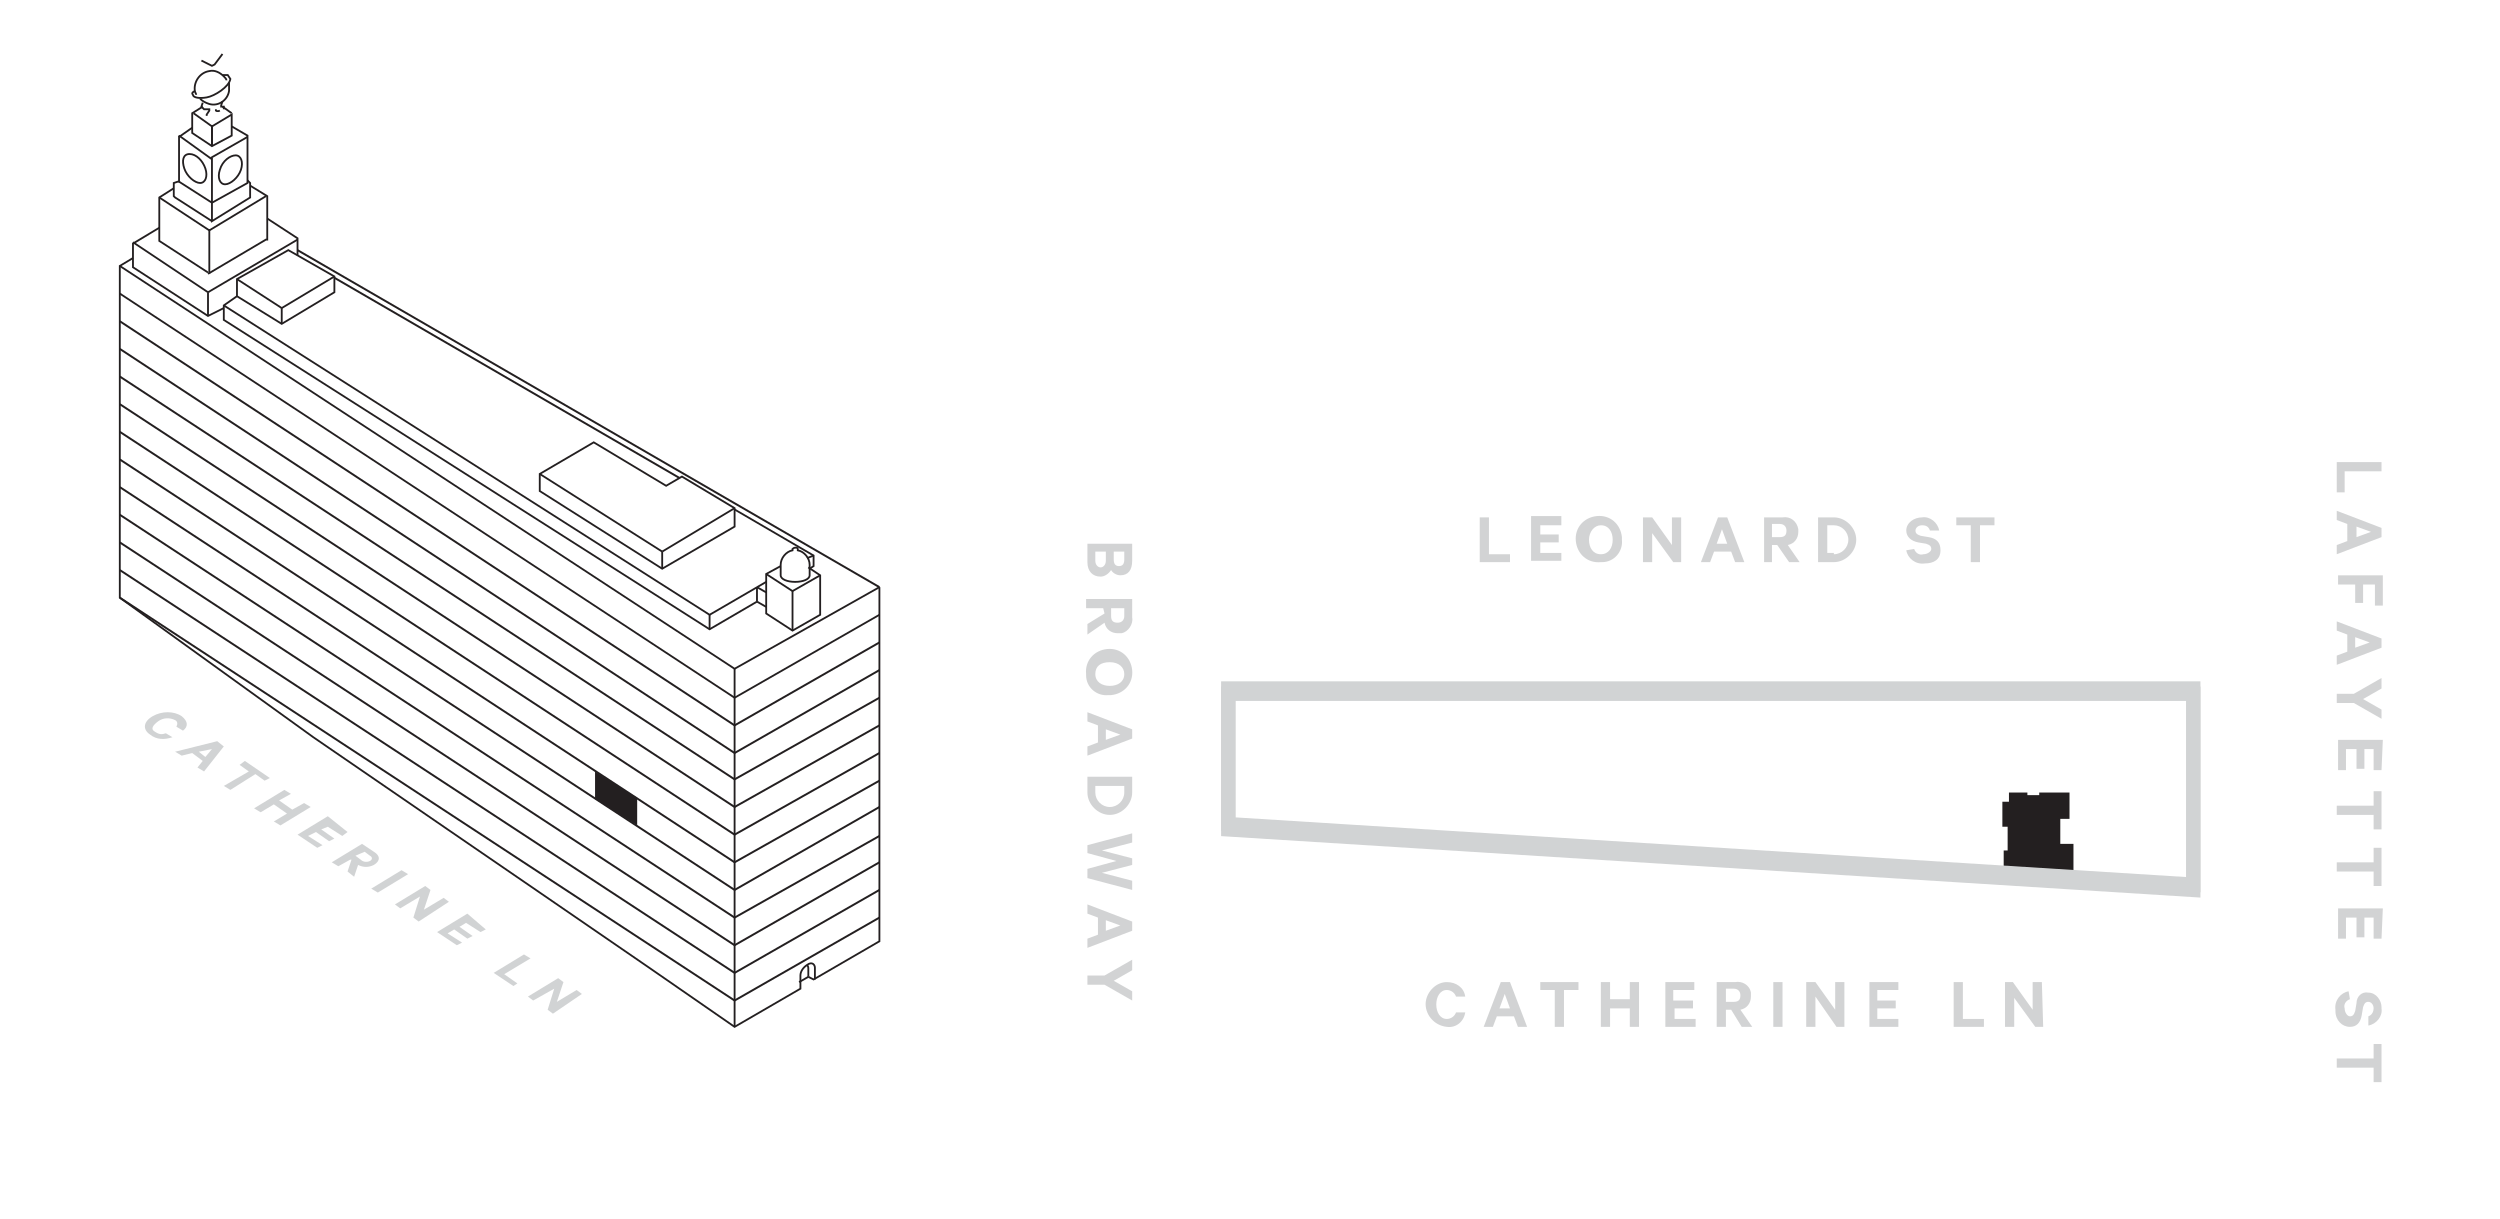 <?xml version="1.0" encoding="utf-8"?>
<!-- Generator: Adobe Illustrator 23.0.0, SVG Export Plug-In . SVG Version: 6.00 Build 0)  -->
<svg version="1.1" id="Layer_1" xmlns="http://www.w3.org/2000/svg" xmlns:xlink="http://www.w3.org/1999/xlink" x="0px" y="0px"
	 viewBox="0 0 189.9 92.6" style="enable-background:new 0 0 189.9 92.6;" xml:space="preserve">
<style type="text/css">
	.st0{fill:#D2D3D4;}
	.st1{clip-path:url(#SVGID_2_);}
	.st2{clip-path:url(#SVGID_4_);}
	.st3{fill:none;stroke:#D1D3D4;stroke-width:1.09;stroke-miterlimit:10;}
	.st4{clip-path:url(#SVGID_6_);}
	.st5{fill:#231F20;}
	.st6{clip-path:url(#SVGID_8_);}
	.st7{clip-path:url(#SVGID_10_);}
	.st8{fill:none;stroke:#231F20;stroke-width:0.15;stroke-miterlimit:10;}
	.st9{enable-background:new    ;}
	.st10{fill:#D1D3D4;}
	.st11{fill:none;stroke:#231F20;stroke-width:0.14;stroke-miterlimit:10;}
	.st12{clip-path:url(#SVGID_12_);}
	.st13{clip-path:url(#SVGID_14_);}
	.st14{clip-path:url(#SVGID_16_);}
	.st15{clip-path:url(#SVGID_18_);}
	.st16{clip-path:url(#SVGID_20_);}
</style>
<title>residence_R_6_key_horizontal</title>
<g>
	<path class="st0" d="M83.6,43.8c-0.6,0-1-0.4-1-1.1v-1.4H86v1.3c0,0.7-0.3,1.1-0.9,1.1c-0.3,0-0.6-0.2-0.7-0.4
		C84.2,43.6,83.9,43.8,83.6,43.8z M83.2,41.9v0.7c0,0.3,0.2,0.5,0.4,0.5s0.4-0.2,0.4-0.5v-0.7H83.2z M84.6,42.5
		c0,0.3,0.1,0.5,0.4,0.5s0.4-0.2,0.4-0.5v-0.6h-0.8V42.5z"/>
	<path class="st0" d="M83.8,46.2h-1.3v-0.7H86v1.4c0.1,0.5-0.3,1.1-0.8,1.2c-0.1,0-0.2,0-0.3,0c-0.5,0-0.9-0.3-1-0.8l-1.3,0.9v-0.8
		l1.3-0.8L83.8,46.2z M84.4,46.2v0.6c0,0.4,0.2,0.5,0.5,0.5s0.5-0.2,0.5-0.5v-0.6H84.4z"/>
	<path class="st0" d="M82.5,51.2c-0.1-1,0.6-1.8,1.6-1.9c1-0.1,1.8,0.6,1.9,1.6s-0.6,1.8-1.6,1.9c-0.1,0-0.1,0-0.2,0
		c-0.9,0.1-1.7-0.6-1.7-1.5C82.5,51.3,82.5,51.3,82.5,51.2z M85.4,51.2c0-0.5-0.4-0.9-1.1-0.9s-1.1,0.3-1.1,0.9s0.5,0.9,1.1,0.9
		S85.4,51.8,85.4,51.2z"/>
	<path class="st0" d="M86,56.1l-3.4,1.3v-0.7l0.8-0.3v-1.3l-0.8-0.3v-0.7l3.4,1.3V56.1z M84,55.4v0.8l1.1-0.4L84,55.4z"/>
	<path class="st0" d="M86,59v1.2c0,0.9-0.8,1.7-1.7,1.7c-0.9,0-1.7-0.8-1.7-1.7V59H86z M83.2,60.2c0,0.6,0.5,1.1,1.1,1.1
		c0.6,0,1.1-0.5,1.1-1.1v-0.5h-2.2L83.2,60.2z"/>
	<path class="st0" d="M86,65.7l-2.3,0.6l2.3,0.6v0.7l-3.4-0.9V66l2.2-0.6l-2.2-0.6v-0.6l3.4-0.9V64l-2.3,0.6l2.3,0.6V65.7z"/>
	<path class="st0" d="M86,70.7L82.6,72v-0.7l0.8-0.3v-1.3l-0.8-0.3v-0.7L86,70V70.7z M84,69.9v0.8l1.1-0.4L84,69.9z"/>
	<path class="st0" d="M86,75.3v0.7l-2.1-1.2h-1.3v-0.7h1.3l2.1-1.2v0.8l-1.4,0.8L86,75.3z"/>
	<path class="st0" d="M180.9,35.1v0.7h-2.8v1.6h-0.6v-2.3H180.9z"/>
	<path class="st0" d="M180.9,40.8l-3.4,1.3v-0.7l0.8-0.3v-1.3l-0.8-0.3v-0.7l3.4,1.3V40.8z M179,40v0.8l1.1-0.4L179,40z"/>
	<path class="st0" d="M177.6,43.7h3.4V46h-0.6v-1.6h-0.9v1.4h-0.6v-1.4h-1.3V43.7z"/>
	<path class="st0" d="M180.9,49.2l-3.4,1.3v-0.7l0.8-0.3v-1.3l-0.8-0.3v-0.7l3.4,1.3V49.2z M178.9,48.4v0.8l1.1-0.4L178.9,48.4z"/>
	<path class="st0" d="M180.9,53.9v0.7l-2.1-1.2h-1.3v-0.7h1.3l2.1-1.2v0.8l-1.4,0.8L180.9,53.9z"/>
	<path class="st0" d="M180.9,58.5h-0.6v-1.6h-0.7v1.5H179v-1.5h-0.8v1.6h-0.6v-2.3h3.4L180.9,58.5z"/>
	<path class="st0" d="M180.9,60.1V63h-0.6v-1.1h-2.8v-0.7h2.8v-1.1H180.9z"/>
	<path class="st0" d="M180.9,64.4v2.9h-0.6v-1.1h-2.8v-0.7h2.8v-1.1H180.9z"/>
	<path class="st0" d="M180.9,71.3h-0.6v-1.6h-0.7v1.5H179v-1.5h-0.8v1.6h-0.6V69h3.4L180.9,71.3z"/>
	<path class="st0" d="M178.5,75.9c-0.3,0.1-0.5,0.4-0.4,0.7c0,0.3,0.2,0.6,0.4,0.6s0.3-0.1,0.4-0.4l0.1-0.6c0-0.5,0.4-0.9,0.9-0.8
		c0.6,0,1,0.6,1,1.1c0,0,0,0,0,0.1c0.1,0.6-0.4,1.2-1,1.3v-0.7c0.3-0.1,0.4-0.4,0.4-0.6c0-0.3-0.2-0.5-0.4-0.5s-0.3,0.1-0.4,0.4
		l-0.1,0.6c-0.1,0.6-0.4,0.9-0.9,0.9c-0.6,0-1.1-0.5-1.1-1.2c0,0,0-0.1,0-0.1c-0.1-0.7,0.4-1.3,1-1.4L178.5,75.9L178.5,75.9z"/>
	<path class="st0" d="M180.9,79.3v2.9h-0.6v-1.1h-2.8v-0.7h2.8v-1.1H180.9z"/>
	<path class="st0" d="M112.4,39.3h0.7v2.8h1.6v0.6h-2.3V39.3z"/>
	<path class="st0" d="M118.6,39.3v0.6H117v0.7h1.4v0.6H117v0.8h1.6v0.6h-2.3v-3.4H118.6z"/>
	<path class="st0" d="M121.6,42.7c-1,0.1-1.8-0.6-1.9-1.6c-0.1-1,0.6-1.8,1.6-1.9c1-0.1,1.8,0.6,1.9,1.6c0,0.1,0,0.1,0,0.2
		c0.1,0.9-0.6,1.7-1.5,1.7C121.7,42.7,121.7,42.7,121.6,42.7z M121.6,39.9c-0.5,0-0.9,0.5-0.9,1.1s0.3,1.1,0.9,1.1s0.9-0.5,0.9-1.1
		S122.2,39.9,121.6,39.9z"/>
	<path class="st0" d="M127.7,42.7h-0.6l-1.6-2.2v2.2h-0.7v-3.4h0.7l1.5,2.1v-2.1h0.7L127.7,42.7z"/>
	<path class="st0" d="M131.2,39.3l1.3,3.4h-0.7l-0.3-0.8h-1.3l-0.3,0.8h-0.7l1.3-3.4H131.2z M130.4,41.3h0.8l-0.4-1.1L130.4,41.3z"
		/>
	<path class="st0" d="M134.6,41.4v1.3H134v-3.4h1.4c0.6-0.1,1.1,0.3,1.2,0.9c0,0.1,0,0.1,0,0.2c0,0.5-0.3,0.9-0.8,1l0.9,1.3h-0.8
		l-0.9-1.3H134.6z M134.6,40.8h0.6c0.4,0,0.5-0.2,0.5-0.5s-0.2-0.5-0.5-0.5h-0.6V40.8z"/>
	<path class="st0" d="M138.1,39.3h1.2c0.9,0,1.7,0.8,1.7,1.7c0,0.9-0.8,1.7-1.7,1.7h-1.2V39.3z M139.3,42.1c0.6,0,1.1-0.5,1.1-1.1
		c0-0.6-0.5-1.1-1.1-1.1h-0.5v2.1H139.3z"/>
	<path class="st0" d="M145.4,41.7c0.1,0.3,0.4,0.5,0.7,0.4c0.3,0,0.6-0.2,0.6-0.4s-0.1-0.3-0.4-0.4l-0.6-0.1
		c-0.5-0.1-0.9-0.4-0.9-0.9c0-0.6,0.6-1,1.2-1c0,0,0,0,0,0c0.6-0.1,1.2,0.4,1.3,1h-0.7c-0.1-0.3-0.3-0.4-0.6-0.4
		c-0.3,0-0.5,0.2-0.5,0.4s0.1,0.3,0.4,0.4l0.6,0.1c0.6,0.1,0.9,0.4,0.9,1c0,0.7-0.5,1-1.2,1c-0.7,0.1-1.3-0.4-1.4-1L145.4,41.7z"/>
	<path class="st0" d="M148.6,39.3h2.9v0.6h-1.1v2.8h-0.7v-2.8h-1.1V39.3z"/>
	<path class="st0" d="M109.9,74.6c0.7,0,1.3,0.4,1.4,1.1h-0.7c-0.1-0.3-0.4-0.5-0.7-0.5c-0.5,0-0.8,0.5-0.8,1.1s0.3,1.1,0.8,1.1
		c0.3,0,0.6-0.2,0.7-0.5h0.7c-0.1,0.7-0.7,1.2-1.4,1.1c-1-0.1-1.7-1-1.6-1.9C108.4,75.3,109.1,74.6,109.9,74.6L109.9,74.6z"/>
	<path class="st0" d="M114.7,74.6l1.3,3.4h-0.7l-0.3-0.8h-1.3l-0.3,0.8h-0.7l1.3-3.4H114.7z M113.9,76.6h0.8l-0.4-1.1L113.9,76.6z"
		/>
	<path class="st0" d="M117,74.6h2.9v0.6h-1.1V78h-0.7v-2.8H117V74.6z"/>
	<path class="st0" d="M124.5,74.6V78h-0.7v-1.4h-1.5V78h-0.7v-3.4h0.7v1.3h1.5v-1.3H124.5z"/>
	<path class="st0" d="M128.7,74.6v0.6h-1.6V76h1.5v0.6h-1.4v0.8h1.6V78h-2.3v-3.4H128.7z"/>
	<path class="st0" d="M131.1,76.7V78h-0.7v-3.4h1.4c0.5-0.1,1.1,0.2,1.2,0.8c0,0.1,0,0.2,0,0.3c0,0.5-0.3,0.9-0.8,1l0.9,1.3h-0.8
		l-0.8-1.3L131.1,76.7z M131.1,76.1h0.6c0.4,0,0.5-0.2,0.5-0.5s-0.2-0.5-0.5-0.5h-0.6V76.1z"/>
	<path class="st0" d="M135.4,78h-0.7v-3.4h0.7V78z"/>
	<path class="st0" d="M140.1,78h-0.6l-1.6-2.3V78h-0.7v-3.4h0.7l1.5,2.1v-2.1h0.7L140.1,78z"/>
	<path class="st0" d="M144.2,74.6v0.6h-1.6V76h1.4v0.6h-1.4v0.8h1.6V78H142v-3.4H144.2z"/>
	<path class="st0" d="M148.4,74.6h0.7v2.8h1.6V78h-2.3V74.6z"/>
	<path class="st0" d="M155.2,78h-0.6l-1.6-2.2V78h-0.7v-3.4h0.6l1.5,2.1v-2.1h0.7L155.2,78L155.2,78z"/>
</g>
<g id="Layer_4">
	<g>
		<defs>
			<rect id="SVGID_1_" x="92.3" y="51.5" width="76.1" height="17.2"/>
		</defs>
		<clipPath id="SVGID_2_">
			<use xlink:href="#SVGID_1_"  style="overflow:visible;"/>
		</clipPath>
		<g class="st1">
			<g>
				<defs>
					<rect id="SVGID_3_" x="92.3" y="51.5" width="76.1" height="17.2"/>
				</defs>
				<clipPath id="SVGID_4_">
					<use xlink:href="#SVGID_3_"  style="overflow:visible;"/>
				</clipPath>
				<g class="st2">
					<polygon class="st3" points="166.6,52.7 166.6,67.6 93.3,63 93.3,52.7 					"/>
				</g>
			</g>
		</g>
	</g>
	<g>
		<defs>
			<rect id="SVGID_5_" x="92.4" y="51.2" width="76.1" height="17.2"/>
		</defs>
		<clipPath id="SVGID_6_">
			<use xlink:href="#SVGID_5_"  style="overflow:visible;"/>
		</clipPath>
		<g class="st4">
			<polygon class="st5" points="152.6,60.2 154,60.2 154,60.4 154.9,60.4 154.9,60.2 157.2,60.2 157.2,62.2 156.5,62.2 156.5,64.1 
				157.5,64.1 157.5,66.8 152.2,66.6 152.2,64.6 152.5,64.6 152.5,62.8 152.1,62.8 152.1,60.9 152.6,60.9 			"/>
			<g>
				<defs>
					<rect id="SVGID_7_" x="92.4" y="51.2" width="76.1" height="17.2"/>
				</defs>
				<clipPath id="SVGID_8_">
					<use xlink:href="#SVGID_7_"  style="overflow:visible;"/>
				</clipPath>
				<g class="st6">
					<polygon class="st3" points="166.6,52.3 166.6,67.2 93.3,62.6 93.3,52.3 					"/>
				</g>
			</g>
		</g>
	</g>
	<g>
		<defs>
			<rect id="SVGID_9_" x="4.5" y="3.4" width="64" height="77.3"/>
		</defs>
		<clipPath id="SVGID_10_">
			<use xlink:href="#SVGID_9_"  style="overflow:visible;"/>
		</clipPath>
		<g class="st7">
			<polyline class="st8" points="66.8,48.8 55.8,55.1 9.1,24.4 			"/>
			<polyline class="st8" points="66.8,50.9 55.8,57.2 9.1,26.5 			"/>
			<polyline class="st8" points="66.8,53 55.8,59.2 9.1,28.6 			"/>
			<polyline class="st8" points="66.8,55.1 55.8,61.3 9.1,30.7 			"/>
			<polyline class="st8" points="66.8,57.2 55.8,63.4 9.1,32.8 			"/>
			<polyline class="st8" points="66.8,59.3 55.8,65.5 9.1,34.9 			"/>
			<polyline class="st8" points="66.8,61.3 55.8,67.6 9.1,37 			"/>
			<polyline class="st8" points="66.8,63.5 55.8,69.7 9.1,39.1 			"/>
			<polyline class="st8" points="66.8,65.5 55.8,71.8 9.1,41.2 			"/>
			<polyline class="st8" points="66.8,67.6 55.8,73.9 9.1,43.3 			"/>
			<polyline class="st8" points="66.8,69.7 55.8,76 9.1,45.4 			"/>
			<g class="st9">
				<path class="st10" d="M13.8,54.4c0.5,0.4,0.5,0.8,0.1,1.1l-0.5-0.3c0.1-0.2,0.1-0.4-0.1-0.5c-0.4-0.2-0.9-0.2-1.3,0.1
					c-0.4,0.3-0.6,0.6-0.2,0.8c0.3,0.2,0.5,0.2,0.8,0.1l0.5,0.3c-0.6,0.2-1.2,0.2-1.7-0.2c-0.6-0.4-0.5-1,0.2-1.4
					C12.3,54,13.2,54,13.8,54.4z"/>
			</g>
			<g class="st9">
				<path class="st10" d="M17,56.7l-1.5,1.9L15,58.3l0.4-0.5l-0.8-0.6l-0.8,0.2l-0.5-0.3l3.2-0.8L17,56.7z M15.1,57.1l0.5,0.4
					l0.5-0.6L15.1,57.1z"/>
			</g>
			<g class="st9">
				<path class="st10" d="M18.6,57.8l1.9,1.3l-0.4,0.2l-0.7-0.5L17.5,60L17,59.7l1.9-1.1l-0.7-0.5L18.6,57.8z"/>
				<path class="st10" d="M23.6,61.3l-2.3,1.4l-0.5-0.3l1-0.6l-1-0.7l-1,0.6l-0.5-0.3l2.3-1.4l0.5,0.3l-0.9,0.5l1,0.7l0.9-0.5
					L23.6,61.3z"/>
				<path class="st10" d="M26.4,63.2L26,63.5l-1.1-0.7L24.4,63l1,0.7L25,63.9l-1-0.7l-0.6,0.3l1.1,0.7l-0.4,0.2l-1.5-1l2.3-1.4
					L26.4,63.2z"/>
				<path class="st10" d="M26.6,65.3l-0.9,0.5l-0.5-0.3l2.3-1.4l0.9,0.6c0.5,0.3,0.5,0.7,0,1c-0.4,0.2-0.8,0.2-1.2,0l-0.3,0.9
					l-0.5-0.4l0.3-0.9L26.6,65.3z M27,65l0.4,0.3c0.2,0.2,0.5,0.2,0.7,0.1c0.2-0.1,0.2-0.3,0-0.4l-0.4-0.3L27,65z"/>
				<path class="st10" d="M28.7,67.8l-0.5-0.3l2.3-1.4l0.5,0.3L28.7,67.8z"/>
				<path class="st10" d="M31.8,70l-0.4-0.3l0.5-1.6L30.4,69l-0.4-0.3l2.3-1.4l0.4,0.3l-0.5,1.5l1.5-0.9l0.4,0.3L31.8,70z"/>
				<path class="st10" d="M36.9,70.6l-0.4,0.2l-1.1-0.7l-0.5,0.3l1,0.7l-0.4,0.2l-1-0.7L34,70.9l1.1,0.7l-0.4,0.2l-1.5-1l2.3-1.4
					L36.9,70.6z"/>
				<path class="st10" d="M39.8,72.5l0.5,0.3L38.3,74l1,0.7L39,74.9l-1.5-1L39.8,72.5z"/>
			</g>
			<g class="st9">
				<path class="st10" d="M42,77l-0.4-0.3l0.5-1.6l-1.6,0.9l-0.4-0.3l2.3-1.4l0.4,0.3l-0.5,1.5l1.5-0.9l0.4,0.3L42,77z"/>
			</g>
			<polyline class="st11" points="66.8,46.7 55.8,53 9.1,22.3 			"/>
			<line class="st11" x1="55.8" y1="50.8" x2="55.8" y2="78"/>
			<line class="st11" x1="61.4" y1="74.2" x2="60.7" y2="74.6"/>
			<polyline class="st11" points="61.4,74.2 61.8,74.4 66.8,71.5 66.8,44.6 			"/>
			<polyline class="st11" points="66.8,44.6 55.8,50.8 9.1,20.2 			"/>
			<g>
				<defs>
					<rect id="SVGID_11_" x="4.5" y="3.4" width="63.5" height="77.3"/>
				</defs>
				<clipPath id="SVGID_12_">
					<use xlink:href="#SVGID_11_"  style="overflow:visible;"/>
				</clipPath>
				<g class="st12">
					<path class="st11" d="M61.4,74.2v-0.6c0-0.1,0-0.2-0.1-0.3"/>
					<path class="st11" d="M61.9,74.4v-0.9c0-0.2-0.2-0.5-0.6-0.2c-0.3,0.2-0.5,0.5-0.5,0.8v1l-5,2.9l-6.5-4.5L41,67.8l-7-4.8
						L23.8,56L9.1,45.4V20.2l1-0.6"/>
				</g>
			</g>
			<line class="st11" x1="57.5" y1="45.7" x2="57.5" y2="44.6"/>
			<line class="st11" x1="15.8" y1="22.2" x2="15.8" y2="24"/>
			<line class="st11" x1="57.5" y1="45.7" x2="58.2" y2="46.1"/>
			<line class="st11" x1="57.5" y1="44.6" x2="58.2" y2="45"/>
			<line class="st11" x1="16.1" y1="11" x2="16.1" y2="9.6"/>
			<line class="st11" x1="16.1" y1="11.1" x2="16.1" y2="9.5"/>
			<line class="st11" x1="15.9" y1="20.8" x2="15.9" y2="17.4"/>
			<polyline class="st11" points="17,23.4 15.8,24 10.1,20.3 10.1,18.5 12.1,17.3 			"/>
			<polyline class="st11" points="16.1,15.4 18.8,13.9 18.8,10.4 18.8,10.3 17.6,9.6 			"/>
			<g>
				<defs>
					<rect id="SVGID_13_" x="4.5" y="3.4" width="63.5" height="77.3"/>
				</defs>
				<clipPath id="SVGID_14_">
					<use xlink:href="#SVGID_13_"  style="overflow:visible;"/>
				</clipPath>
				<g class="st13">
					<path class="st11" d="M15.6,12.8c0.2,0.6,0,1.1-0.4,1.1s-1-0.5-1.2-1.1s-0.1-1.1,0.4-1.1S15.4,12.2,15.6,12.8z"/>
					<path class="st11" d="M16.7,12.9c-0.2,0.6,0,1.1,0.4,1.1s1-0.5,1.2-1.1s0-1.1-0.4-1.1S16.9,12.2,16.7,12.9z"/>
				</g>
			</g>
			<line class="st11" x1="15.9" y1="17.5" x2="20.2" y2="14.9"/>
			<line class="st11" x1="12.1" y1="15" x2="15.9" y2="17.5"/>
			<line class="st11" x1="10.1" y1="18.4" x2="15.8" y2="22.2"/>
			<polyline class="st11" points="18.8,13.7 19,13.9 19,15 19,15 16.1,16.8 16.1,16.7 16.1,12 			"/>
			<polyline class="st11" points="13.2,14.3 12.1,15 12.1,18.2 12.1,18.3 15.8,20.7 			"/>
			<polyline class="st11" points="20.3,16.6 22.6,18.1 22.6,19.4 			"/>
			<line class="st11" x1="16" y1="12" x2="18.8" y2="10.4"/>
			<line class="st11" x1="13.6" y1="10.4" x2="14.6" y2="9.7"/>
			<line class="st11" x1="13.6" y1="10.3" x2="16.1" y2="12.1"/>
			<polyline class="st11" points="19,14.1 20.3,14.9 20.3,15 20.3,18.2 20.2,18.2 15.8,20.8 			"/>
			<line class="st11" x1="14.7" y1="8.6" x2="16.1" y2="9.6"/>
			<line class="st11" x1="16.9" y1="8.1" x2="17.6" y2="8.6"/>
			<g>
				<defs>
					<rect id="SVGID_15_" x="4.5" y="3.4" width="63.5" height="77.3"/>
				</defs>
				<clipPath id="SVGID_16_">
					<use xlink:href="#SVGID_15_"  style="overflow:visible;"/>
				</clipPath>
				<g class="st14">
					<path class="st11" d="M14.8,6.9C14.7,7,14.6,7,14.6,7.1l0.1,0.2c0.1,0.1,0.4,0.2,1,0.1s1.7-0.8,1.8-1.4l-0.2-0.3
						c-0.1,0-0.2,0-0.4,0"/>
				</g>
			</g>
			<polyline class="st11" points="15.3,4.6 16.1,5 16.3,4.9 16.9,4.1 			"/>
			<g>
				<defs>
					<rect id="SVGID_17_" x="4.5" y="3.4" width="63.5" height="77.3"/>
				</defs>
				<clipPath id="SVGID_18_">
					<use xlink:href="#SVGID_17_"  style="overflow:visible;"/>
				</clipPath>
				<g class="st15">
					<path class="st11" d="M17.4,6.3c0,0.2,0,0.4,0,0.6c-0.1,0.7-0.8,1.2-1.5,1c0,0,0,0,0,0c-0.3-0.1-0.5-0.2-0.7-0.4l0,0"/>
					<path class="st11" d="M14.9,7.2c0-0.1-0.1-0.2-0.1-0.3c-0.1-0.7,0.4-1.4,1.1-1.5c0.4-0.1,0.8,0.1,1.1,0.4
						c0.1,0.1,0.2,0.2,0.2,0.3"/>
					<path class="st11" d="M17,8.3c0,0,0-0.1,0-0.1c0,0,0,0,0-0.1c-0.1,0-0.2,0-0.2,0V8l0.1-0.3"/>
					<path class="st11" d="M16.4,8.3c0,0.1,0,0.1,0,0.1s0.1,0.1,0.3,0"/>
				</g>
			</g>
			<polyline class="st11" points="15.7,8.8 15.7,8.7 15.9,8.4 15.9,8.3 15.5,8.3 15.3,8.1 15.4,7.8 			"/>
			<line class="st11" x1="13.6" y1="13.8" x2="16.1" y2="15.4"/>
			<polyline class="st11" points="16.1,16.8 13.3,15 13.2,14.9 13.2,13.9 13.2,13.9 13.5,13.8 13.6,13.8 13.6,10.3 			"/>
			<polyline class="st11" points="15.4,8.1 14.6,8.6 14.6,8.7 14.6,10.1 16.1,11.1 16.1,11.1 17.6,10.3 17.6,8.7 17.6,8.7 16.1,9.6 
							"/>
			<line class="st11" x1="41" y1="36" x2="50.3" y2="41.9"/>
			<polyline class="st11" points="62.3,43.7 60.2,44.9 58.2,43.6 			"/>
			<line class="st11" x1="60.2" y1="47.9" x2="60.2" y2="44.9"/>
			<polyline class="st11" points="58.2,44.2 53.9,46.7 17,23.2 			"/>
			<line class="st8" x1="66.8" y1="44.6" x2="22.6" y2="19"/>
			<line class="st8" x1="51.6" y1="36.3" x2="25.4" y2="21.1"/>
			<line class="st11" x1="53.9" y1="47.8" x2="53.9" y2="46.7"/>
			<line class="st11" x1="50.3" y1="43.2" x2="50.3" y2="41.9"/>
			<polygon class="st11" points="55.8,38.6 55.8,40 50.3,43.2 41,37.3 41,36 45.1,33.6 50.6,36.9 51.8,36.2 			"/>
			<line class="st11" x1="55.8" y1="38.6" x2="50.3" y2="41.9"/>
			<line class="st11" x1="25.4" y1="21" x2="21.4" y2="23.4"/>
			<polygon class="st11" points="18,22.5 18,21.2 18,21.2 21.9,19 25.4,21 25.4,22.2 25.4,22.2 21.4,24.6 			"/>
			<polyline class="st11" points="57.5,45.7 53.9,47.8 17,24.3 17,24.3 17,23.2 18,22.5 			"/>
			<line class="st11" x1="21.4" y1="23.4" x2="18" y2="21.2"/>
			<line class="st11" x1="21.4" y1="24.6" x2="21.4" y2="23.4"/>
			<polyline class="st11" points="61.5,43.2 61.8,43 61.8,42.2 55.8,38.7 			"/>
			<line class="st11" x1="61.8" y1="42.2" x2="61.3" y2="42.4"/>
			<line class="st11" x1="22.6" y1="18.2" x2="15.8" y2="22.2"/>
			<polyline class="st11" points="59.3,43 58.2,43.6 58.2,46.6 60.2,47.9 62.3,46.7 62.3,43.7 61.4,43.1 			"/>
			<g>
				<defs>
					<rect id="SVGID_19_" x="4.5" y="3.4" width="63.5" height="77.3"/>
				</defs>
				<clipPath id="SVGID_20_">
					<use xlink:href="#SVGID_19_"  style="overflow:visible;"/>
				</clipPath>
				<g class="st16">
					<path class="st11" d="M60.2,41.8c-0.5,0.1-0.9,0.6-0.9,1.1v0.8c0,0.3,0.5,0.5,1.1,0.5s1.1-0.2,1.1-0.5v-0.8
						c0-0.5-0.4-1-0.9-1.1v-0.1c0-0.1-0.1-0.1-0.2-0.1s-0.2,0.1-0.2,0.1V41.8z"/>
				</g>
			</g>
			<polygon class="st5" points="48.4,62.7 45.2,60.7 45.2,58.6 48.4,60.6 			"/>
		</g>
	</g>
</g>
</svg>
